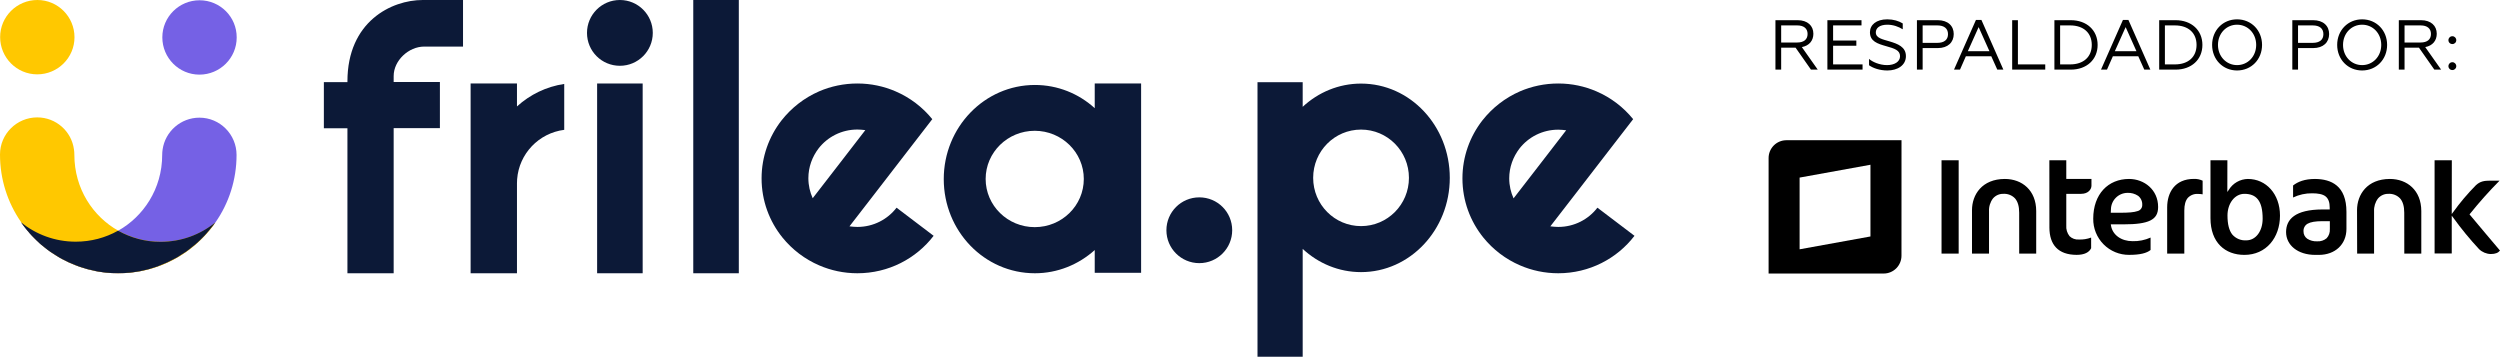 <svg width="1589" height="227" viewBox="0 0 1589 227" fill="none" xmlns="http://www.w3.org/2000/svg">
<path d="M1480.84 145.614C1480.91 146.668 1480.78 147.726 1480.43 148.723C1480.09 149.721 1479.54 150.637 1478.83 151.415C1477.15 152.831 1474.99 153.538 1472.8 153.384H1472.78C1470.55 153.506 1468.34 152.926 1466.46 151.725C1465.71 151.197 1465.11 150.492 1464.7 149.672C1464.29 148.852 1464.09 147.943 1464.11 147.026C1464.04 146.048 1464.26 145.071 1464.73 144.211C1465.19 143.351 1465.9 142.643 1466.75 142.171C1468.66 141.101 1471.61 140.589 1476.14 140.574H1480.85V145.614H1480.84ZM1471.41 113.742C1464.82 113.742 1460.49 115.51 1457.48 117.899V125.529C1461.28 123.719 1465.44 122.806 1469.64 122.862C1473.2 122.862 1476.29 123.358 1478.12 124.816C1479.94 126.274 1480.78 128.631 1480.76 132.028V133.129H1476.14C1458.78 133.191 1453.06 139.364 1453.03 147.475C1453.03 155.835 1460.45 161.992 1471.55 162.008H1473.93C1484.27 161.977 1491.36 155.292 1491.4 145.552V134.664C1491.4 118.069 1481.81 113.82 1471.41 113.742ZM1427.74 152.764H1427.72C1426.07 152.872 1424.42 152.6 1422.89 151.968C1421.36 151.337 1419.99 150.362 1418.89 149.119C1416.79 146.514 1415.79 142.435 1415.79 136.929C1415.8 129.391 1420.32 123.203 1426.55 123.203C1430.15 123.203 1433.13 124.196 1435.13 126.755C1437.14 129.283 1438.14 133.238 1438.14 139.038C1438.13 146.824 1433.87 152.764 1427.74 152.764ZM1428.77 113.742C1426.32 113.777 1423.91 114.437 1421.77 115.66C1419.64 116.884 1417.85 118.631 1416.58 120.737L1415.69 122.024L1415.73 101.862H1404.98V138.635C1404.98 154.269 1414.35 162.008 1426.53 162.008C1440.4 162.008 1449.15 151.043 1449.16 137.037C1449.16 123.296 1440.32 113.742 1428.77 113.742ZM1519.03 113.742C1504.5 113.758 1498.17 123.73 1498.13 133.517L1498.2 161.186H1508.96V134.308C1508.81 131.378 1509.69 128.489 1511.46 126.15C1512.27 125.195 1513.29 124.435 1514.43 123.925C1515.57 123.415 1516.81 123.168 1518.06 123.203C1519.44 123.114 1520.82 123.329 1522.1 123.832C1523.39 124.336 1524.55 125.117 1525.5 126.119C1527.24 128.119 1528.14 131.128 1528.14 135.176L1528.17 161.186H1538.98V134.137C1538.95 120.954 1529.99 113.758 1519.03 113.742ZM1313.34 101.846H1302.57L1302.6 144.668C1302.66 155.54 1308.12 161.946 1319.88 161.992C1324.89 161.992 1327.89 160.364 1329.13 157.743V150.996C1326.62 151.929 1323.96 152.351 1321.29 152.237C1320.22 152.315 1319.14 152.168 1318.13 151.805C1317.12 151.441 1316.19 150.87 1315.42 150.127C1313.87 148.185 1313.12 145.72 1313.33 143.241V123.203H1322.77C1327.38 123.203 1329.31 120.241 1329.33 118.069V113.727H1313.33V101.846H1313.34ZM1274.3 113.742C1259.77 113.758 1253.43 123.73 1253.4 133.517V161.186H1264.22V134.308C1264.07 131.378 1264.96 128.489 1266.72 126.15C1267.53 125.195 1268.55 124.435 1269.69 123.925C1270.83 123.415 1272.07 123.168 1273.32 123.203C1274.7 123.114 1276.08 123.329 1277.36 123.832C1278.65 124.336 1279.81 125.117 1280.76 126.119C1282.5 128.135 1283.39 131.128 1283.39 135.176L1283.4 161.186H1294.21V134.137C1294.19 120.954 1285.24 113.758 1274.3 113.742ZM1234.04 161.186H1244.93V101.846H1234.04V161.186ZM1377.45 131.733V161.186H1388.35V133.842C1388.35 130.182 1389.08 127.546 1390.57 125.778C1391.4 124.905 1392.4 124.228 1393.52 123.793C1394.63 123.358 1395.83 123.178 1397.02 123.265C1398.02 123.261 1399.01 123.344 1399.99 123.513V114.843C1398.26 114.035 1396.37 113.647 1394.47 113.711C1382.26 113.727 1377.5 122.412 1377.45 131.733ZM1358.62 134.168C1356.47 134.928 1353.01 135.223 1347.4 135.223H1341.6L1341.63 134.711L1341.71 133.129C1341.73 130.352 1342.84 127.694 1344.79 125.723C1346.74 123.752 1349.38 122.625 1352.15 122.583C1354.56 122.461 1356.96 123.119 1358.98 124.459C1359.84 125.127 1360.53 125.995 1360.99 126.989C1361.45 127.983 1361.66 129.073 1361.61 130.167C1361.66 131.08 1361.39 131.982 1360.84 132.714C1360.3 133.446 1359.51 133.961 1358.62 134.168ZM1353.21 113.742C1339.92 113.758 1330.49 123.358 1330.46 138.961C1330.41 141.987 1330.97 144.991 1332.1 147.797C1333.23 150.603 1334.91 153.154 1337.04 155.3C1339.17 157.446 1341.7 159.144 1344.49 160.293C1347.28 161.442 1350.27 162.02 1353.29 161.992C1360.15 161.992 1364.43 160.922 1366.91 158.89V150.996C1363.32 152.611 1359.42 153.395 1355.48 153.291C1348.37 153.307 1342.64 149.399 1341.71 143.148L1341.63 142.59H1349.93C1357.74 142.59 1363.26 141.876 1366.72 140.155C1370.19 138.433 1371.68 135.812 1371.7 131.578C1371.72 120.566 1362.84 113.742 1353.21 113.742Z" fill="black"/>
<path d="M1569.88 136.557L1569.63 136.246L1569.88 135.952C1575.79 128.577 1582.08 121.521 1588.74 114.812H1582.75C1578.98 114.828 1576.39 115.231 1573.67 117.744C1568.4 123.066 1563.56 128.796 1559.2 134.882L1558.33 136.029L1558.38 101.846H1547.42L1547.43 161.093L1558.33 161.124V137.084L1559.21 138.247C1564.28 145.298 1569.79 152.017 1575.71 158.363C1577.7 160.282 1580.34 161.388 1583.11 161.465C1586.11 161.449 1587.81 160.705 1589 159.263C1585.99 155.664 1573.56 141.07 1569.88 136.557Z" fill="black"/>
<path d="M1188.86 150.298L1143.83 158.456V112.874L1188.86 104.716V150.298ZM1135.39 89.129C1133.9 89.132 1132.43 89.429 1131.06 90.002C1129.69 90.576 1128.45 91.414 1127.4 92.47C1126.36 93.526 1125.53 94.778 1124.96 96.155C1124.4 97.533 1124.11 99.008 1124.12 100.497V173.857H1197.3C1198.78 173.854 1200.25 173.558 1201.62 172.985C1202.99 172.412 1204.24 171.573 1205.29 170.518C1206.33 169.462 1207.16 168.21 1207.73 166.832C1208.3 165.454 1208.59 163.979 1208.58 162.489L1208.6 89.129H1135.39Z" fill="black"/>
<path d="M1128.47 44.256H1132.11V30.293H1141.27L1151.05 44.256H1155.36L1145.26 29.934C1150.02 29.036 1152.58 25.758 1152.58 21.448C1152.58 16.375 1148.9 12.828 1142.57 12.828H1128.47V44.256ZM1132.11 27.015V16.151H1142.34C1146.52 16.151 1148.9 18.126 1148.9 21.583C1148.9 25.085 1146.52 27.015 1142.34 27.015H1132.11ZM1161.49 44.256H1183.84V40.933H1165.12V29.081H1179.89V25.758H1165.12V16.151H1183.17V12.828H1161.49V44.256ZM1199.63 44.794C1205.96 44.794 1211.4 41.607 1211.4 35.68C1211.4 29.709 1206.05 27.823 1200.98 26.297C1196.49 24.95 1192.27 24.232 1192.27 20.595C1192.27 18.036 1194.38 15.701 1199.63 15.701C1203.36 15.701 1206.82 17.003 1209.38 18.62V14.893C1206.86 13.322 1203.49 12.289 1199.54 12.289C1192.49 12.289 1188.54 15.836 1188.54 20.505C1188.54 26.252 1193.26 27.779 1199 29.395C1204.08 30.832 1207.67 31.909 1207.67 35.725C1207.67 39.317 1204.03 41.382 1199.41 41.382C1194.69 41.382 1190.11 39.362 1187.96 37.431V41.472C1190.52 43.313 1194.78 44.794 1199.63 44.794ZM1218.4 44.256H1222.03V30.562H1231.64C1238.11 30.562 1241.79 26.881 1241.79 21.628C1241.79 16.465 1238.11 12.828 1231.64 12.828H1218.4V44.256ZM1222.03 27.24V16.151H1231.37C1235.68 16.151 1238.15 18.081 1238.15 21.718C1238.15 25.309 1235.68 27.24 1231.37 27.24H1222.03ZM1241.96 44.256H1245.77L1249.5 35.77H1265.66L1269.48 44.256H1273.34L1259.38 12.649H1255.92L1241.96 44.256ZM1250.76 32.538L1257.62 17.228L1264.49 32.538H1250.76ZM1278.94 44.256H1299.96V40.933H1282.58V12.828H1278.94V44.256ZM1305.78 44.256H1316.19C1326.29 44.256 1333.25 37.88 1333.25 28.542C1333.25 19.203 1326.29 12.828 1316.19 12.828H1305.78V44.256ZM1309.41 40.933V16.151H1315.79C1324.36 16.151 1329.53 20.999 1329.53 28.542C1329.53 36.084 1324.36 40.933 1315.79 40.933H1309.41ZM1335.39 44.256H1339.2L1342.93 35.77H1359.09L1362.91 44.256H1366.77L1352.81 12.649H1349.35L1335.39 44.256ZM1344.19 32.538L1351.06 17.228L1357.93 32.538H1344.19ZM1372.38 44.256H1382.79C1392.89 44.256 1399.85 37.88 1399.85 28.542C1399.85 19.203 1392.89 12.828 1382.79 12.828H1372.38V44.256ZM1376.01 40.933V16.151H1382.39C1390.96 16.151 1396.13 20.999 1396.13 28.542C1396.13 36.084 1390.96 40.933 1382.39 40.933H1376.01ZM1421.87 12.289C1412.84 12.289 1406.02 19.293 1406.02 28.542C1406.02 37.791 1412.84 44.794 1421.87 44.794C1430.94 44.794 1437.76 37.791 1437.76 28.542C1437.76 19.293 1430.94 12.289 1421.87 12.289ZM1421.87 41.382C1415.09 41.382 1409.74 35.905 1409.74 28.542C1409.74 21.179 1415.09 15.701 1421.87 15.701C1428.69 15.701 1434.03 21.179 1434.03 28.542C1434.03 35.905 1428.69 41.382 1421.87 41.382ZM1457 44.256H1460.63V30.562H1470.24C1476.7 30.562 1480.39 26.881 1480.39 21.628C1480.39 16.465 1476.7 12.828 1470.24 12.828H1457V44.256ZM1460.63 27.24V16.151H1469.97C1474.28 16.151 1476.75 18.081 1476.75 21.718C1476.75 25.309 1474.28 27.24 1469.97 27.24H1460.63ZM1501.36 12.289C1492.33 12.289 1485.51 19.293 1485.51 28.542C1485.51 37.791 1492.33 44.794 1501.36 44.794C1510.42 44.794 1517.25 37.791 1517.25 28.542C1517.25 19.293 1510.42 12.289 1501.36 12.289ZM1501.36 41.382C1494.58 41.382 1489.23 35.905 1489.23 28.542C1489.23 21.179 1494.58 15.701 1501.36 15.701C1508.18 15.701 1513.52 21.179 1513.52 28.542C1513.52 35.905 1508.18 41.382 1501.36 41.382ZM1524.69 44.256H1528.33V30.293H1537.49L1547.27 44.256H1551.58L1541.48 29.934C1546.24 29.036 1548.8 25.758 1548.8 21.448C1548.8 16.375 1545.12 12.828 1538.79 12.828H1524.69V44.256ZM1528.33 27.015V16.151H1538.56C1542.74 16.151 1545.12 18.126 1545.12 21.583C1545.12 25.085 1542.74 27.015 1538.56 27.015H1528.33ZM1556.22 25.534C1556.22 26.926 1557.3 28.003 1558.74 28.003C1560.13 28.003 1561.21 26.926 1561.21 25.534C1561.21 24.142 1560.13 23.02 1558.74 23.02C1557.3 23.02 1556.22 24.142 1556.22 25.534ZM1556.22 42.056C1556.22 43.447 1557.3 44.525 1558.74 44.525C1560.13 44.525 1561.21 43.447 1561.21 42.056C1561.21 40.664 1560.13 39.541 1558.74 39.541C1557.3 39.541 1556.22 40.664 1556.22 42.056Z" fill="black"/>
<path d="M47.346 23.672C47.346 36.709 36.711 47.259 23.674 47.259C10.637 47.259 0.087 36.623 0.087 23.587C0.087 10.55 10.723 0 23.76 0C36.797 0 47.346 10.635 47.346 23.672Z" fill="#FFC800"/>
<path d="M150.44 23.844C150.44 36.881 139.804 47.431 126.768 47.431C113.731 47.431 103.181 36.795 103.181 23.758C103.181 10.721 113.816 0.172 126.853 0.172C139.89 0.172 150.526 10.721 150.44 23.844Z" fill="#7561E5"/>
<path d="M126.767 74.791C114.845 74.791 104.981 83.625 103.352 95.032C103.18 96.147 103.094 97.263 103.094 98.377C103.094 120.163 91.001 137.746 75.048 146.666C67.071 151.126 57.98 153.613 48.202 153.613C34.993 153.613 22.814 148.981 13.38 141.262C26.931 160.817 49.489 173.683 75.048 173.683C100.693 173.683 123.422 160.818 137.059 141.176C145.464 129.083 150.353 114.331 150.353 98.463C150.353 85.426 139.804 74.791 126.767 74.791Z" fill="#7561E5"/>
<path d="M23.672 74.619C35.594 74.619 45.458 83.454 47.002 94.947C47.173 96.062 47.259 97.177 47.259 98.292C47.259 120.077 59.181 137.66 75.22 146.665C83.196 151.125 92.288 153.699 102.065 153.699C115.274 153.699 127.453 149.153 136.973 141.433C123.336 160.989 100.779 173.769 75.134 173.683C49.403 173.683 26.76 160.732 13.294 141.005C4.889 128.825 0 114.073 0 98.206C0 85.169 10.635 74.619 23.672 74.619Z" fill="#FFC800"/>
<path d="M64.583 172.91C64.927 172.996 65.27 172.996 65.613 173.082C66.041 173.168 66.47 173.168 66.899 173.254C67.242 173.254 67.585 173.339 67.928 173.339C68.357 173.425 68.872 173.425 69.301 173.425C69.644 173.425 69.901 173.511 70.244 173.511C70.759 173.511 71.273 173.597 71.788 173.597C72.045 173.597 72.303 173.597 72.646 173.597C73.418 173.597 74.275 173.597 75.047 173.597C75.819 173.597 76.677 173.597 77.449 173.597C77.706 173.597 77.963 173.597 78.306 173.597C78.821 173.597 79.336 173.597 79.85 173.511C80.193 173.511 80.451 173.425 80.794 173.425C81.223 173.425 81.737 173.339 82.166 173.339C82.509 173.339 82.852 173.254 83.195 173.254C83.624 173.168 84.053 173.168 84.482 173.082C84.825 172.996 85.168 172.996 85.511 172.91C85.94 172.825 86.369 172.825 86.798 172.739C87.141 172.653 87.484 172.653 87.827 172.567C88.256 172.482 88.685 172.396 89.028 172.396C89.371 172.31 89.714 172.224 90.057 172.139C90.486 172.053 90.829 171.967 91.258 171.881C91.601 171.795 91.944 171.71 92.287 171.624C92.716 171.538 93.059 171.452 93.488 171.367C93.831 171.281 94.174 171.195 94.517 171.109C94.86 171.024 95.289 170.938 95.632 170.766C95.975 170.68 96.318 170.509 96.747 170.423C97.09 170.337 97.519 170.166 97.862 170.08C98.205 169.994 98.548 169.823 98.891 169.737C99.234 169.651 99.663 169.48 100.006 169.394C100.349 169.308 100.692 169.137 101.035 168.965C101.378 168.794 101.722 168.708 102.15 168.536C102.493 168.365 102.837 168.279 103.18 168.107C103.523 167.936 103.866 167.85 104.209 167.679C104.552 167.507 104.895 167.335 105.238 167.25C105.581 167.078 105.924 166.992 106.267 166.821C106.61 166.649 106.953 166.478 107.297 166.306C107.64 166.135 107.983 165.963 108.326 165.792C108.669 165.62 109.012 165.449 109.355 165.277C109.698 165.105 110.041 164.934 110.384 164.762C110.727 164.591 111.07 164.419 111.328 164.248C111.671 164.076 112.014 163.905 112.357 163.733C112.7 163.562 112.957 163.39 113.3 163.133C113.643 162.961 113.987 162.79 114.244 162.532C114.587 162.361 114.844 162.104 115.187 161.932C115.53 161.76 115.788 161.503 116.131 161.332C116.474 161.16 116.731 160.903 117.074 160.731C117.417 160.56 117.675 160.302 118.018 160.131C118.361 159.959 118.618 159.702 118.961 159.445C119.304 159.187 119.562 159.016 119.905 158.759C120.162 158.501 120.505 158.33 120.762 158.072C121.02 157.815 121.363 157.644 121.62 157.386C121.877 157.129 122.22 156.957 122.478 156.7C122.735 156.443 123.078 156.271 123.335 156.014C123.593 155.757 123.936 155.499 124.193 155.328C124.45 155.07 124.793 154.813 125.051 154.556C125.308 154.299 125.565 154.041 125.908 153.784C126.166 153.527 126.423 153.269 126.766 153.012C127.023 152.755 127.281 152.497 127.538 152.24C127.795 151.983 128.053 151.725 128.31 151.468C128.567 151.211 128.825 150.954 129.082 150.696C129.339 150.439 129.596 150.182 129.854 149.924C130.111 149.667 130.368 149.41 130.626 149.067C130.883 148.809 131.14 148.552 131.398 148.209C131.655 147.952 131.912 147.609 132.084 147.351C132.341 147.094 132.598 146.751 132.856 146.494C133.113 146.236 133.285 145.893 133.542 145.636C133.799 145.379 134.057 145.035 134.228 144.778C134.485 144.521 134.657 144.178 134.914 143.92C135.172 143.663 135.343 143.32 135.6 143.063C135.858 142.805 136.029 142.462 136.201 142.205C136.372 141.948 136.544 141.69 136.801 141.433C127.281 149.152 115.187 153.698 101.979 153.698C92.201 153.698 83.11 151.125 75.133 146.665C75.133 146.665 75.133 146.665 75.047 146.665C75.047 146.665 75.047 146.665 74.962 146.665C66.985 151.125 57.893 153.612 48.116 153.612C34.907 153.612 22.814 148.981 13.293 141.262C13.465 141.519 13.636 141.776 13.894 142.034C14.065 142.291 14.323 142.634 14.494 142.891C14.752 143.234 14.923 143.492 15.18 143.835C15.438 144.092 15.609 144.435 15.867 144.692C16.124 144.95 16.295 145.293 16.553 145.55C16.81 145.807 16.982 146.15 17.239 146.408C17.496 146.665 17.753 147.008 18.011 147.265C18.268 147.523 18.525 147.866 18.697 148.123C18.954 148.38 19.212 148.638 19.469 148.981C19.726 149.238 19.983 149.495 20.241 149.839C20.498 150.096 20.755 150.353 21.013 150.61C21.27 150.868 21.527 151.125 21.785 151.382C22.042 151.64 22.299 151.897 22.556 152.154C22.814 152.412 23.071 152.669 23.328 152.926C23.586 153.184 23.843 153.441 24.186 153.698C24.443 153.955 24.701 154.213 24.958 154.47C25.215 154.727 25.558 154.985 25.816 155.242C26.073 155.499 26.33 155.757 26.673 155.928C26.931 156.185 27.274 156.443 27.531 156.614C27.788 156.872 28.131 157.129 28.389 157.3C28.646 157.558 28.989 157.729 29.247 157.987C29.504 158.244 29.847 158.415 30.104 158.673C30.361 158.93 30.705 159.102 31.048 159.359C31.391 159.616 31.648 159.788 31.991 160.045C32.334 160.217 32.592 160.474 32.935 160.645C33.278 160.817 33.535 161.074 33.878 161.246C34.221 161.417 34.478 161.675 34.822 161.846C35.165 162.018 35.422 162.275 35.765 162.447C36.108 162.618 36.451 162.875 36.708 163.047C37.051 163.219 37.309 163.39 37.652 163.647C37.995 163.819 38.338 163.99 38.595 164.162C38.938 164.334 39.282 164.505 39.539 164.677C39.882 164.848 40.225 165.02 40.568 165.191C40.911 165.363 41.254 165.534 41.597 165.706C41.94 165.877 42.283 166.049 42.627 166.22C42.97 166.392 43.313 166.564 43.656 166.735C43.999 166.907 44.342 167.078 44.685 167.164C45.028 167.335 45.371 167.507 45.714 167.593C46.057 167.764 46.4 167.85 46.743 168.022C47.087 168.193 47.43 168.279 47.773 168.45C48.116 168.622 48.459 168.708 48.888 168.879C49.231 169.051 49.574 169.137 49.917 169.308C50.26 169.48 50.689 169.565 51.032 169.651C51.375 169.737 51.718 169.909 52.061 169.994C52.404 170.08 52.833 170.252 53.176 170.337C53.519 170.423 53.862 170.595 54.291 170.68C54.634 170.766 55.063 170.852 55.406 171.024C55.749 171.109 56.092 171.195 56.435 171.281C56.864 171.367 57.207 171.452 57.636 171.538C57.979 171.624 58.322 171.71 58.665 171.795C59.094 171.881 59.437 171.967 59.866 172.053C60.209 172.139 60.552 172.224 60.895 172.31C61.324 172.396 61.753 172.482 62.096 172.567" fill="#0C1937"/>
<path d="M469.588 0H440.641V173.683H469.588V0Z" fill="#0C1937"/>
<path d="M408.477 53.07H379.53V173.683H408.477V53.07Z" fill="#0C1937"/>
<path d="M695.807 53.07V68.753C685.632 59.511 672.317 54.004 657.767 54.004C625.813 54.004 599.851 80.796 599.851 113.843C599.851 146.891 625.718 173.683 657.767 173.683C672.317 173.683 685.632 168.082 695.807 158.933V173.403H725.289V53.07H695.807ZM657.672 144.37C640.459 144.37 626.479 130.647 626.479 113.75C626.479 96.853 640.459 83.13 657.672 83.13C674.885 83.13 688.865 96.853 688.865 113.75C688.865 130.647 674.98 144.37 657.672 144.37Z" fill="#0C1937"/>
<path d="M414.91 20.906C414.91 32.405 405.597 41.813 394.004 41.813C382.41 41.813 373.097 32.5 373.097 20.906C373.097 9.408 382.41 0 394.004 0C405.597 0 414.91 9.408 414.91 20.906Z" fill="#0C1937"/>
<path d="M569.856 132.005C564.155 139.437 555.129 144.236 544.963 144.236C543.253 144.236 541.543 144.047 539.928 143.859L556.744 122.126L573.371 100.581L574.606 98.982L592.563 75.744C586.387 68.123 578.406 62.008 569.191 58.056C561.78 54.858 553.609 53.07 544.963 53.07C536.317 53.07 528.051 54.858 520.641 58.056C511.14 62.196 502.969 68.594 496.698 76.591C488.812 86.751 484.062 99.547 484.062 113.377C484.062 127.583 489.002 140.66 497.363 151.01C503.539 158.63 511.52 164.746 520.736 168.697C528.146 171.896 536.317 173.683 544.963 173.683C564.725 173.683 582.302 164.369 593.418 149.881L569.856 132.005ZM513.8 113.283C513.8 106.132 516.27 99.641 520.261 94.372C525.961 87.034 534.892 82.329 544.963 82.329C546.673 82.329 548.383 82.518 549.999 82.706L533.372 104.251L516.555 125.984C514.845 122.22 513.8 117.893 513.8 113.283Z" fill="#0C1937"/>
<path d="M328.587 67.653V53.07H299.121V173.683H328.587V159.101V116.481C328.587 115.635 328.587 114.788 328.682 113.941C329.918 97.665 342.465 84.588 358.624 82.518V53.352C347.218 55.046 336.857 60.126 328.587 67.653Z" fill="#0C1937"/>
<path d="M268.7 0C248.792 0 220.826 13.714 220.826 51.736V52.209H205.847V81.53H220.826V173.683H250.214V98.46V81.435H279.602V52.115H250.214V48.331C250.214 38.495 259.694 29.604 269.648 29.604H294.297V4.729V0H268.7Z" fill="#0C1937"/>
<path d="M1015.32 132.005C1009.62 139.437 1000.59 144.236 990.429 144.236C988.718 144.236 987.008 144.047 985.393 143.859L1002.21 122.126L1018.84 100.581L1020.07 98.982L1038.03 75.744C1031.85 68.123 1023.87 62.008 1014.66 58.056C1007.25 54.858 999.074 53.07 990.429 53.07C981.783 53.07 973.517 54.858 966.106 58.056C956.605 62.196 948.434 68.594 942.164 76.591C934.278 86.751 929.527 99.547 929.527 113.377C929.527 127.583 934.468 140.66 942.829 151.01C949.004 158.63 956.985 164.746 966.201 168.697C973.612 171.896 981.783 173.683 990.429 173.683C1010.19 173.683 1027.77 164.369 1038.88 149.881L1015.32 132.005ZM959.265 113.377C959.265 106.226 961.736 99.735 965.726 94.466C971.427 87.128 980.358 82.424 990.429 82.424C992.139 82.424 993.849 82.612 995.464 82.8L978.837 104.345L962.021 126.078C960.311 122.314 959.265 117.987 959.265 113.377Z" fill="#0C1937"/>
<path d="M783.183 146.344C783.183 157.843 773.87 167.251 762.277 167.251C750.778 167.251 741.37 157.938 741.37 146.344C741.37 134.846 750.683 125.438 762.277 125.438C773.87 125.438 783.183 134.751 783.183 146.344Z" fill="#0C1937"/>
<path d="M827.989 172.666V158.191C837.881 167.394 850.912 172.954 865.084 172.954C896.186 172.954 921.486 146.113 921.486 113.041C921.486 79.969 896.281 53.129 865.084 53.129C850.912 53.129 837.881 58.688 827.989 67.891V52.266H799.265V226.753H827.989V172.666ZM865.084 143.716C848.249 143.716 834.647 130.008 834.647 113.041C834.647 96.074 848.249 82.366 865.084 82.366C881.919 82.366 895.52 96.074 895.52 113.041C895.52 130.008 881.919 143.716 865.084 143.716Z" fill="#0C1937"/>
</svg>
